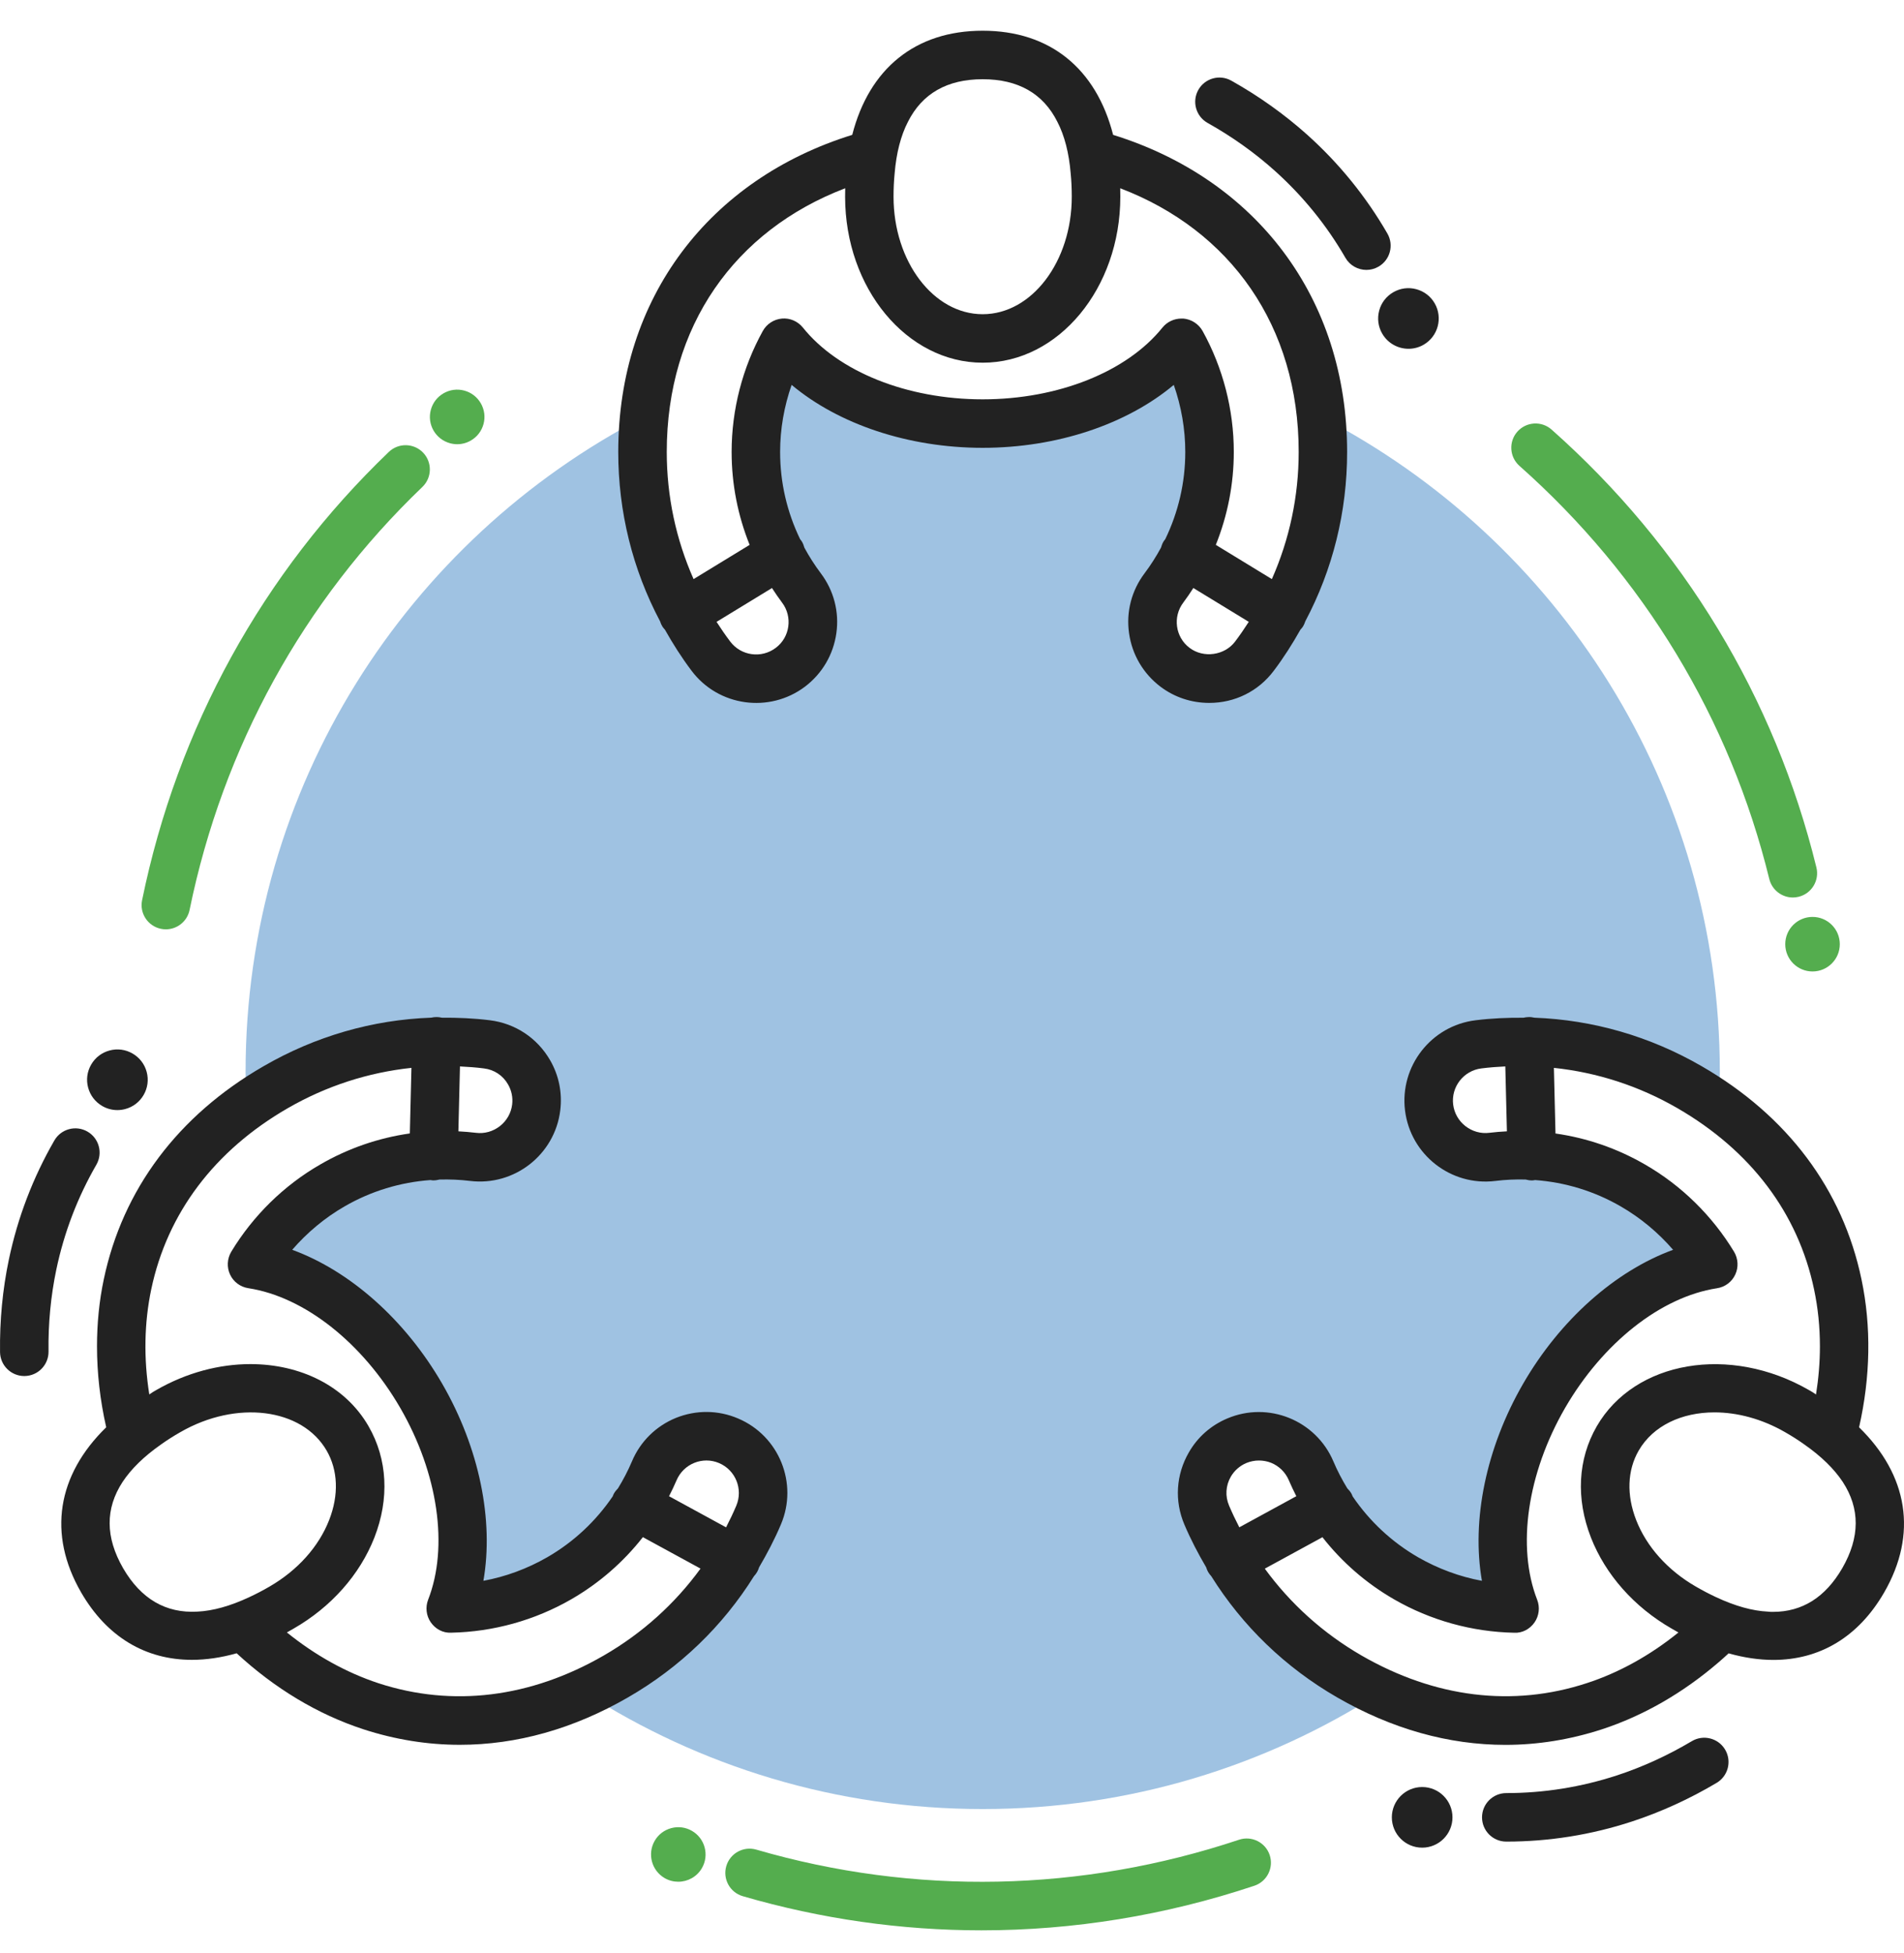 <?xml version="1.0" encoding="utf-8"?>
<!-- Generator: Adobe Illustrator 16.0.0, SVG Export Plug-In . SVG Version: 6.00 Build 0)  -->
<!DOCTYPE svg PUBLIC "-//W3C//DTD SVG 1.1//EN" "http://www.w3.org/Graphics/SVG/1.1/DTD/svg11.dtd">
<svg version="1.1" id="Layer_1" xmlns="http://www.w3.org/2000/svg" xmlns:xlink="http://www.w3.org/1999/xlink" x="0px" y="0px"
	 width="100.246px" height="102.807px" viewBox="0 0 100.246 102.807" enable-background="new 0 0 100.246 102.807"
	 xml:space="preserve">
<g id="dev">
	<g>
		<circle fill="#54AD4E" cx="95.43" cy="49.705" r="1.436"/>
		<path fill="#54AD4E" d="M23.699,23.335c0.123,0.033,0.249,0.05,0.374,0.05c0.249,0,0.495-0.065,0.716-0.193
			c0.332-0.192,0.57-0.502,0.669-0.872c0.099-0.369,0.048-0.757-0.144-1.09c-0.192-0.332-0.501-0.57-0.872-0.669
			c-0.37-0.099-0.757-0.048-1.09,0.144c-0.332,0.192-0.57,0.502-0.669,0.873c-0.099,0.37-0.048,0.758,0.144,1.09
			C23.019,22.997,23.328,23.234,23.699,23.335z"/>
		<path fill="#54AD4E" d="M36.431,96.383c-0.332-0.192-0.719-0.244-1.09-0.144c-0.37,0.099-0.68,0.336-0.872,0.668
			c-0.396,0.687-0.16,1.566,0.526,1.963c0.226,0.13,0.472,0.191,0.716,0.191c0.497,0,0.981-0.258,1.246-0.718
			C37.352,97.659,37.117,96.778,36.431,96.383z"/>
		<path fill="#54AD4E" d="M94.698,47.21c0.686-0.168,1.104-0.859,0.936-1.545c-2.189-8.933-7.01-16.902-13.941-23.049
			c-0.527-0.469-1.334-0.42-1.803,0.107c-0.467,0.528-0.418,1.334,0.109,1.802c6.541,5.802,11.09,13.322,13.154,21.748
			c0.145,0.583,0.664,0.974,1.24,0.974C94.495,47.247,94.596,47.234,94.698,47.21z"/>
		<path fill="#54AD4E" d="M22.238,25.635c0.509-0.488,0.526-1.296,0.039-1.806c-0.488-0.508-1.296-0.525-1.805-0.038
			C13.831,30.153,9.339,38.313,7.481,47.39c-0.142,0.691,0.304,1.365,0.995,1.507c0.087,0.019,0.173,0.026,0.257,0.026
			c0.594,0,1.126-0.417,1.249-1.021C11.735,39.337,15.973,31.636,22.238,25.635z"/>
		<path fill="#54AD4E" d="M65.235,96.85c-8.295,2.765-17.083,2.944-25.414,0.521c-0.676-0.197-1.385,0.191-1.582,0.869
			c-0.197,0.677,0.192,1.385,0.869,1.582c4.119,1.198,8.342,1.797,12.569,1.797c4.835,0,9.675-0.783,14.364-2.347
			c0.67-0.223,1.029-0.946,0.809-1.614C66.628,96.989,65.903,96.627,65.235,96.85z"/>
		<path fill="#67C2EE" d="M51.738,17.817c-0.44,0-0.868-0.057-1.277-0.172c0.421-0.019,0.849-0.025,1.277-0.025
			c0.428,0,0.855,0.006,1.277,0.025C52.606,17.761,52.178,17.817,51.738,17.817z"/>
		<path opacity="0.5" fill="#4087C7" enable-background="new    " d="M75.247,58.3c0.197,1.64,1.691,2.802,3.326,2.598
			c2.586-0.318,5.145,0.204,7.398,1.506c1.41,0.812,2.584,1.87,3.51,3.09c-0.102,0.439-0.217,0.875-0.338,1.309
			c-2.891,0.823-5.846,3.211-7.85,6.689c-2.004,3.466-2.6,7.213-1.877,10.129c-0.314,0.326-0.639,0.646-0.965,0.951
			c-1.514-0.19-3.02-0.677-4.424-1.486c-2.253-1.303-3.982-3.256-4.998-5.655c-0.645-1.519-2.395-2.228-3.912-1.583
			c-0.619,0.262-1.105,0.708-1.418,1.251c-0.453,0.785-0.549,1.762-0.166,2.662c1.525,3.6,4.123,6.536,7.514,8.496
			c0.543,0.313,1.092,0.594,1.641,0.843c-6.045,3.881-13.233,6.134-20.95,6.134s-14.905-2.253-20.949-6.134
			c0.549-0.249,1.098-0.53,1.641-0.843c3.389-1.96,5.987-4.896,7.513-8.496c0.645-1.519-0.064-3.269-1.583-3.913
			c-1.519-0.645-3.268,0.064-3.913,1.583c-1.015,2.399-2.745,4.353-4.998,5.655c-1.404,0.811-2.911,1.296-4.424,1.486
			c-0.326-0.306-0.651-0.625-0.964-0.951c0.721-2.916,0.128-6.664-1.877-10.129c-2.004-3.479-4.96-5.867-7.851-6.689
			c-0.121-0.434-0.236-0.868-0.338-1.309c0.926-1.22,2.1-2.279,3.511-3.09c2.253-1.302,4.813-1.826,7.398-1.506
			c1.634,0.204,3.128-0.957,3.326-2.598c0.083-0.664-0.064-1.309-0.376-1.852c-0.453-0.785-1.251-1.353-2.221-1.475
			c-3.881-0.479-7.724,0.3-11.113,2.26c-0.543,0.313-1.053,0.646-1.545,0.989c-0.032-0.594-0.045-1.194-0.045-1.8
			c0-15.008,8.521-28.028,20.994-34.481c-0.064,0.601-0.096,1.22-0.096,1.852c0,3.913,1.245,7.628,3.6,10.749
			c0.996,1.314,2.866,1.583,4.181,0.587c1.315-0.989,1.577-2.866,0.587-4.181c-1.57-2.082-2.4-4.552-2.4-7.156
			c0-1.62,0.332-3.172,0.926-4.582c0.428-0.129,0.862-0.25,1.289-0.364c2.164,2.094,5.713,3.453,9.728,3.453
			c4.015,0,7.564-1.36,9.729-3.453c0.428,0.114,0.862,0.235,1.288,0.364c0.594,1.41,0.926,2.962,0.926,4.582
			c0,2.604-0.83,5.076-2.399,7.156c-0.99,1.314-0.729,3.191,0.586,4.181c0.536,0.409,1.168,0.6,1.795,0.6
			c0.904,0,1.799-0.409,2.387-1.187c2.354-3.121,3.6-6.836,3.6-10.75c0-0.631-0.031-1.25-0.096-1.851
			c12.472,6.453,20.994,19.476,20.994,34.481c0,0.605-0.014,1.206-0.045,1.806c-0.492-0.351-1.002-0.683-1.545-0.996
			c-3.391-1.96-7.232-2.737-11.113-2.26C76.206,55.178,75.043,56.665,75.247,58.3z"/>
	</g>
	<g>
		<path fill="#222222" d="M67.063,35.313c0.525-0.693,0.984-1.42,1.404-2.164c0.047-0.054,0.096-0.104,0.135-0.167
			c0.053-0.088,0.092-0.181,0.123-0.276c1.447-2.731,2.201-5.764,2.201-8.914c0-8.139-4.82-14.362-12.32-16.692
			c-0.894-3.485-3.319-5.483-6.868-5.483c-3.549,0-5.975,1.998-6.868,5.483c-7.5,2.33-12.319,8.553-12.319,16.692
			c0,3.15,0.754,6.183,2.201,8.914c0.03,0.095,0.069,0.188,0.123,0.276c0.038,0.063,0.088,0.113,0.134,0.167
			c0.42,0.744,0.88,1.471,1.404,2.164c1.411,1.877,4.092,2.247,5.968,0.836c0.906-0.688,1.494-1.685,1.653-2.814
			c0.16-1.123-0.134-2.247-0.817-3.153c-0.326-0.433-0.613-0.884-0.866-1.351c-0.031-0.112-0.072-0.224-0.136-0.328
			c-0.026-0.042-0.058-0.077-0.087-0.115c-0.69-1.425-1.055-2.98-1.055-4.596c0-1.206,0.211-2.4,0.606-3.53
			c2.477,2.074,6.153,3.313,10.06,3.313c3.907,0,7.583-1.238,10.06-3.313c0.396,1.13,0.606,2.323,0.606,3.53
			c0,1.615-0.366,3.171-1.055,4.595c-0.029,0.038-0.062,0.073-0.087,0.115c-0.064,0.104-0.105,0.216-0.137,0.329
			c-0.254,0.466-0.539,0.918-0.865,1.35c-0.684,0.906-0.977,2.03-0.817,3.152c0.16,1.131,0.747,2.127,1.653,2.815
			c0.747,0.563,1.634,0.855,2.567,0.855C65.009,37.006,66.253,36.393,67.063,35.313z M51.738,4.171c1.87,0,3.185,0.753,3.932,2.24
			c0.377,0.728,0.613,1.64,0.702,2.726c0.038,0.383,0.057,0.792,0.057,1.219c0,3.415-2.106,6.185-4.692,6.185
			c-2.585,0-4.692-2.77-4.692-6.185c0-0.428,0.019-0.836,0.057-1.219c0.089-1.085,0.326-1.998,0.702-2.726
			C48.553,4.924,49.868,4.171,51.738,4.171z M40.842,34.107c-0.753,0.568-1.825,0.421-2.394-0.332
			c-0.256-0.338-0.494-0.686-0.721-1.038l2.918-1.781c0.168,0.259,0.342,0.515,0.529,0.764
			C41.742,32.467,41.595,33.546,40.842,34.107z M62.309,16.771H62.2c-0.383,0-0.753,0.172-0.996,0.473
			c-1.87,2.33-5.496,3.778-9.466,3.778c-3.97,0-7.596-1.448-9.466-3.778c-0.268-0.332-0.683-0.512-1.104-0.473
			c-0.428,0.038-0.804,0.287-1.008,0.657c-1.072,1.94-1.64,4.144-1.64,6.364c0,1.699,0.328,3.349,0.948,4.892l-2.951,1.802
			c-0.926-2.092-1.412-4.354-1.412-6.693c0-6.626,3.581-11.662,9.396-13.883c-0.006,0.146-0.006,0.293-0.006,0.446
			c0,4.819,3.249,8.738,7.245,8.738c3.996,0,7.245-3.919,7.245-8.738c0-0.153,0-0.3-0.006-0.446
			c5.815,2.221,9.397,7.258,9.397,13.883c0,2.34-0.486,4.602-1.412,6.693l-2.951-1.802c0.619-1.543,0.947-3.192,0.947-4.892
			c0-2.221-0.568-4.424-1.641-6.364C63.113,17.059,62.736,16.81,62.309,16.771z M62.633,34.107c-0.752-0.562-0.899-1.64-0.331-2.387
			c0.188-0.249,0.36-0.505,0.528-0.765l2.918,1.781c-0.227,0.354-0.465,0.7-0.721,1.039C64.479,34.504,63.368,34.663,62.633,34.107z
			"/>
		<path fill="#222222" d="M38.857,74.672c-1.047-0.447-2.209-0.453-3.262-0.032c-1.053,0.428-1.883,1.245-2.323,2.292
			c-0.21,0.495-0.458,0.967-0.734,1.418c-0.083,0.084-0.16,0.177-0.22,0.285c-0.024,0.044-0.039,0.091-0.058,0.137
			c-0.889,1.308-2.054,2.403-3.451,3.209c-1.047,0.601-2.183,1.021-3.358,1.238c0.555-3.185-0.211-6.983-2.164-10.366
			c-1.953-3.383-4.864-5.949-7.902-7.06c0.785-0.906,1.717-1.686,2.757-2.285c1.402-0.81,2.939-1.271,4.522-1.386
			c0.043,0.006,0.085,0.016,0.129,0.017c0.011,0,0.021,0,0.032,0c0.109,0,0.214-0.019,0.315-0.044
			c0.531-0.014,1.066,0.007,1.602,0.072c2.336,0.287,4.468-1.379,4.755-3.709c0.115-0.926-0.07-1.846-0.536-2.649
			c-0.677-1.168-1.832-1.934-3.172-2.1c-0.845-0.105-1.686-0.14-2.524-0.134c-0.085-0.021-0.172-0.032-0.263-0.034
			c-0.103-0.003-0.202,0.011-0.299,0.032c-3.091,0.111-6.096,0.976-8.826,2.555c-4.506,2.598-7.417,6.484-8.413,11.221
			c-0.243,1.149-0.357,2.33-0.357,3.523c0,1.404,0.16,2.834,0.485,4.264c-2.579,2.516-3.096,5.617-1.321,8.693
			c1.36,2.35,3.396,3.55,5.834,3.55c0.747,0,1.538-0.115,2.355-0.345c1.998,1.845,4.258,3.211,6.677,4.002
			c1.672,0.543,3.37,0.816,5.075,0.816c2.987,0,5.981-0.836,8.853-2.496c2.737-1.578,4.99-3.754,6.634-6.383
			c0.062-0.068,0.121-0.141,0.167-0.225c0.043-0.078,0.076-0.159,0.101-0.241c0.424-0.724,0.816-1.469,1.147-2.253
			C42.036,78.094,41.021,75.585,38.857,74.672z M35.621,77.928c0.37-0.868,1.372-1.277,2.24-0.906c0.868,0.37,1.27,1.372,0.906,2.24
			c-0.165,0.39-0.347,0.771-0.539,1.142l-3.003-1.638C35.365,78.491,35.5,78.214,35.621,77.928z M26.748,57.087
			c0.185,0.318,0.262,0.688,0.217,1.06c-0.057,0.453-0.287,0.855-0.645,1.136c-0.364,0.281-0.804,0.409-1.264,0.352
			c-0.308-0.038-0.615-0.061-0.922-0.078l0.083-3.416c0.419,0.02,0.839,0.049,1.26,0.104C26.014,56.308,26.48,56.614,26.748,57.087z
			 M10.395,84.841c-1.666,0.096-2.975-0.67-3.913-2.285c-0.938-1.628-0.945-3.141-0.026-4.545c0.453-0.684,1.123-1.34,2.017-1.966
			c0.313-0.224,0.651-0.44,1.021-0.651c2.955-1.704,6.409-1.27,7.704,0.971c0.6,1.039,0.646,2.336,0.134,3.65
			c-0.549,1.411-1.666,2.655-3.147,3.511c-0.364,0.212-0.721,0.396-1.066,0.556C12.125,84.547,11.212,84.802,10.395,84.841z
			 M31.791,87.15c-3.862,2.229-7.966,2.732-11.86,1.462c-1.704-0.562-3.332-1.468-4.826-2.675c0.121-0.069,0.236-0.134,0.357-0.204
			c1.979-1.136,3.485-2.84,4.251-4.794c0.798-2.049,0.689-4.123-0.306-5.853c-1.226-2.133-3.6-3.275-6.224-3.275
			c-1.634,0-3.364,0.447-4.966,1.372c-0.121,0.07-0.243,0.14-0.357,0.224c-0.3-1.896-0.268-3.767,0.102-5.528
			c0.843-4.015,3.332-7.315,7.194-9.543c2.028-1.169,4.232-1.878,6.506-2.12l-0.084,3.452c-1.645,0.234-3.237,0.778-4.71,1.63
			c-1.921,1.104-3.543,2.699-4.692,4.596c-0.217,0.364-0.243,0.817-0.064,1.2c0.179,0.389,0.543,0.657,0.964,0.721
			c2.949,0.453,6.013,2.872,8.004,6.313c1.985,3.439,2.547,7.302,1.462,10.085c-0.153,0.396-0.102,0.843,0.14,1.194
			c0.243,0.345,0.632,0.567,1.072,0.543c2.221-0.045,4.404-0.651,6.332-1.763c1.473-0.851,2.737-1.959,3.762-3.266l3.035,1.655
			C35.536,84.426,33.818,85.979,31.791,87.15z"/>
		<path fill="#222222" d="M97.881,75.138c0.6-2.648,0.65-5.298,0.127-7.787c-0.988-4.736-3.9-8.617-8.412-11.221
			c-2.725-1.576-5.723-2.44-8.809-2.555c-0.104-0.023-0.207-0.039-0.316-0.032c-0.09,0.002-0.178,0.014-0.264,0.034
			c-0.836-0.006-1.68,0.028-2.523,0.134c-2.33,0.286-3.996,2.419-3.709,4.749c0.287,2.33,2.418,3.996,4.754,3.709
			c0.535-0.067,1.066-0.088,1.594-0.075c0.105,0.028,0.213,0.047,0.324,0.047c0.012,0,0.021,0,0.033,0
			c0.049-0.001,0.094-0.011,0.141-0.019c1.578,0.117,3.111,0.578,4.51,1.387c1.041,0.6,1.973,1.379,2.758,2.285
			c-3.039,1.111-5.949,3.677-7.902,7.06s-2.719,7.181-2.164,10.366c-1.174-0.217-2.311-0.639-3.357-1.238
			c-1.396-0.807-2.562-1.902-3.451-3.209c-0.02-0.046-0.033-0.092-0.059-0.137c-0.059-0.109-0.137-0.201-0.221-0.285
			c-0.275-0.451-0.523-0.923-0.732-1.418c-0.92-2.164-3.422-3.179-5.586-2.26c-0.861,0.363-1.564,0.982-2.024,1.787
			c-0.676,1.168-0.766,2.553-0.235,3.798c0.332,0.784,0.724,1.53,1.148,2.253c0.023,0.082,0.057,0.163,0.1,0.241
			c0.047,0.084,0.107,0.155,0.168,0.225c1.645,2.629,3.898,4.806,6.633,6.383c2.873,1.66,5.867,2.496,8.853,2.496
			c1.705,0,3.402-0.274,5.076-0.817c2.201-0.721,4.275-1.92,6.139-3.522c0.18-0.153,0.359-0.313,0.537-0.479
			c0.816,0.23,1.609,0.346,2.354,0.346c2.439,0,4.477-1.2,5.834-3.549C100.977,80.756,100.459,77.652,97.881,75.138z M78.418,59.634
			c-0.453,0.057-0.9-0.07-1.264-0.352c-0.357-0.28-0.588-0.683-0.645-1.136c-0.115-0.932,0.555-1.787,1.486-1.901
			c0.422-0.053,0.842-0.086,1.26-0.105l0.084,3.417C79.036,59.573,78.727,59.595,78.418,59.634z M64.804,77.735
			c0.186-0.318,0.467-0.567,0.811-0.715c0.219-0.089,0.441-0.134,0.664-0.134c0.219,0,0.436,0.038,0.646,0.121
			c0.42,0.172,0.752,0.498,0.932,0.919c0.121,0.286,0.256,0.564,0.395,0.839l-3.002,1.638c-0.193-0.373-0.373-0.752-0.539-1.142
			C64.499,78.764,64.53,78.209,64.804,77.735z M83.545,88.606c-3.895,1.277-7.998,0.772-11.861-1.455
			c-2.027-1.172-3.744-2.725-5.092-4.572l3.035-1.655c1.023,1.306,2.289,2.415,3.762,3.266c1.927,1.111,4.111,1.718,6.332,1.763
			c0.434,0.025,0.83-0.198,1.072-0.543c0.242-0.352,0.293-0.799,0.139-1.194c-1.084-2.783-0.521-6.646,1.463-10.085
			c1.992-3.44,5.055-5.86,8.004-6.313c0.42-0.063,0.785-0.332,0.963-0.721c0.18-0.383,0.154-0.836-0.063-1.2
			c-1.15-1.896-2.771-3.492-4.693-4.596c-1.473-0.852-3.064-1.395-4.709-1.63l-0.084-3.455c2.275,0.241,4.479,0.95,6.506,2.123
			c3.861,2.233,6.352,5.528,7.193,9.543c0.205,0.97,0.307,1.972,0.307,2.993c0,0.837-0.07,1.68-0.205,2.535
			c-0.113-0.084-0.234-0.153-0.357-0.224c-4.174-2.413-9.191-1.557-11.189,1.902c-0.996,1.729-1.104,3.804-0.305,5.853
			c0.766,1.953,2.271,3.658,4.25,4.794c0.121,0.07,0.236,0.134,0.357,0.204C86.877,87.145,85.249,88.051,83.545,88.606z
			 M96.995,82.556c-0.889,1.532-2.107,2.298-3.646,2.298c-0.088,0-0.178,0-0.268-0.013c-0.816-0.038-1.73-0.294-2.727-0.76
			c-0.344-0.16-0.701-0.346-1.064-0.556c-1.482-0.854-2.6-2.1-3.148-3.511c-0.51-1.314-0.465-2.611,0.135-3.65
			c0.76-1.315,2.271-2.012,3.988-2.012c1.201,0,2.496,0.338,3.715,1.04c0.371,0.211,0.709,0.428,1.021,0.651
			c0.895,0.626,1.564,1.283,2.018,1.966C97.938,79.415,97.932,80.928,96.995,82.556z"/>
		<path fill="#222222" d="M89.077,91.659c-1.264,0.752-2.59,1.359-3.943,1.803c-1.887,0.617-3.848,0.932-5.828,0.932
			c-0.705,0-1.277,0.572-1.277,1.277s0.572,1.277,1.277,1.277c2.25,0,4.479-0.356,6.623-1.06c1.531-0.502,3.029-1.187,4.455-2.034
			c0.605-0.361,0.805-1.144,0.443-1.75C90.465,91.497,89.682,91.3,89.077,91.659z"/>
		<path fill="#222222" d="M63.583,6.473c1.281,0.718,2.471,1.563,3.531,2.514c1.479,1.326,2.732,2.867,3.721,4.582
			c0.236,0.41,0.666,0.64,1.107,0.64c0.217,0,0.436-0.056,0.637-0.172c0.611-0.352,0.82-1.133,0.467-1.744
			c-1.125-1.948-2.547-3.7-4.229-5.207c-1.201-1.074-2.543-2.03-3.988-2.84C64.214,3.9,63.435,4.12,63.09,4.736
			C62.747,5.351,62.967,6.129,63.583,6.473z"/>
		<path fill="#222222" d="M4.606,59.571c-0.611-0.353-1.392-0.143-1.744,0.467c-1.125,1.949-1.931,4.058-2.395,6.267
			c-0.331,1.576-0.487,3.216-0.465,4.874c0.009,0.699,0.579,1.26,1.276,1.26c0.006,0,0.011,0,0.017,0
			C2,72.43,2.564,71.851,2.555,71.146c-0.02-1.471,0.119-2.924,0.411-4.316c0.408-1.943,1.117-3.799,2.107-5.514
			C5.426,60.704,5.217,59.924,4.606,59.571z"/>
		<circle fill="#222222" cx="74.877" cy="95.671" r="1.596"/>
		<path fill="#222222" d="M72.614,16.352c-0.109,0.412-0.055,0.842,0.16,1.211c0.295,0.511,0.832,0.798,1.384,0.798
			c0.271,0,0.545-0.068,0.795-0.213c0.762-0.439,1.023-1.418,0.584-2.18c-0.213-0.369-0.557-0.633-0.969-0.743
			c-0.412-0.112-0.841-0.054-1.21,0.159C72.989,15.596,72.724,15.939,72.614,16.352z"/>
		<path fill="#222222" d="M5.384,58.225c0.246,0.142,0.519,0.214,0.795,0.214c0.138,0,0.278-0.018,0.415-0.055
			c0.412-0.11,0.756-0.374,0.969-0.743s0.27-0.799,0.16-1.211c-0.11-0.412-0.375-0.756-0.744-0.969
			c-0.369-0.214-0.799-0.271-1.211-0.16c-0.412,0.11-0.756,0.375-0.969,0.744c-0.213,0.369-0.27,0.799-0.159,1.211
			C4.751,57.667,5.015,58.011,5.384,58.225z"/>
	</g>
</g>
</svg>
